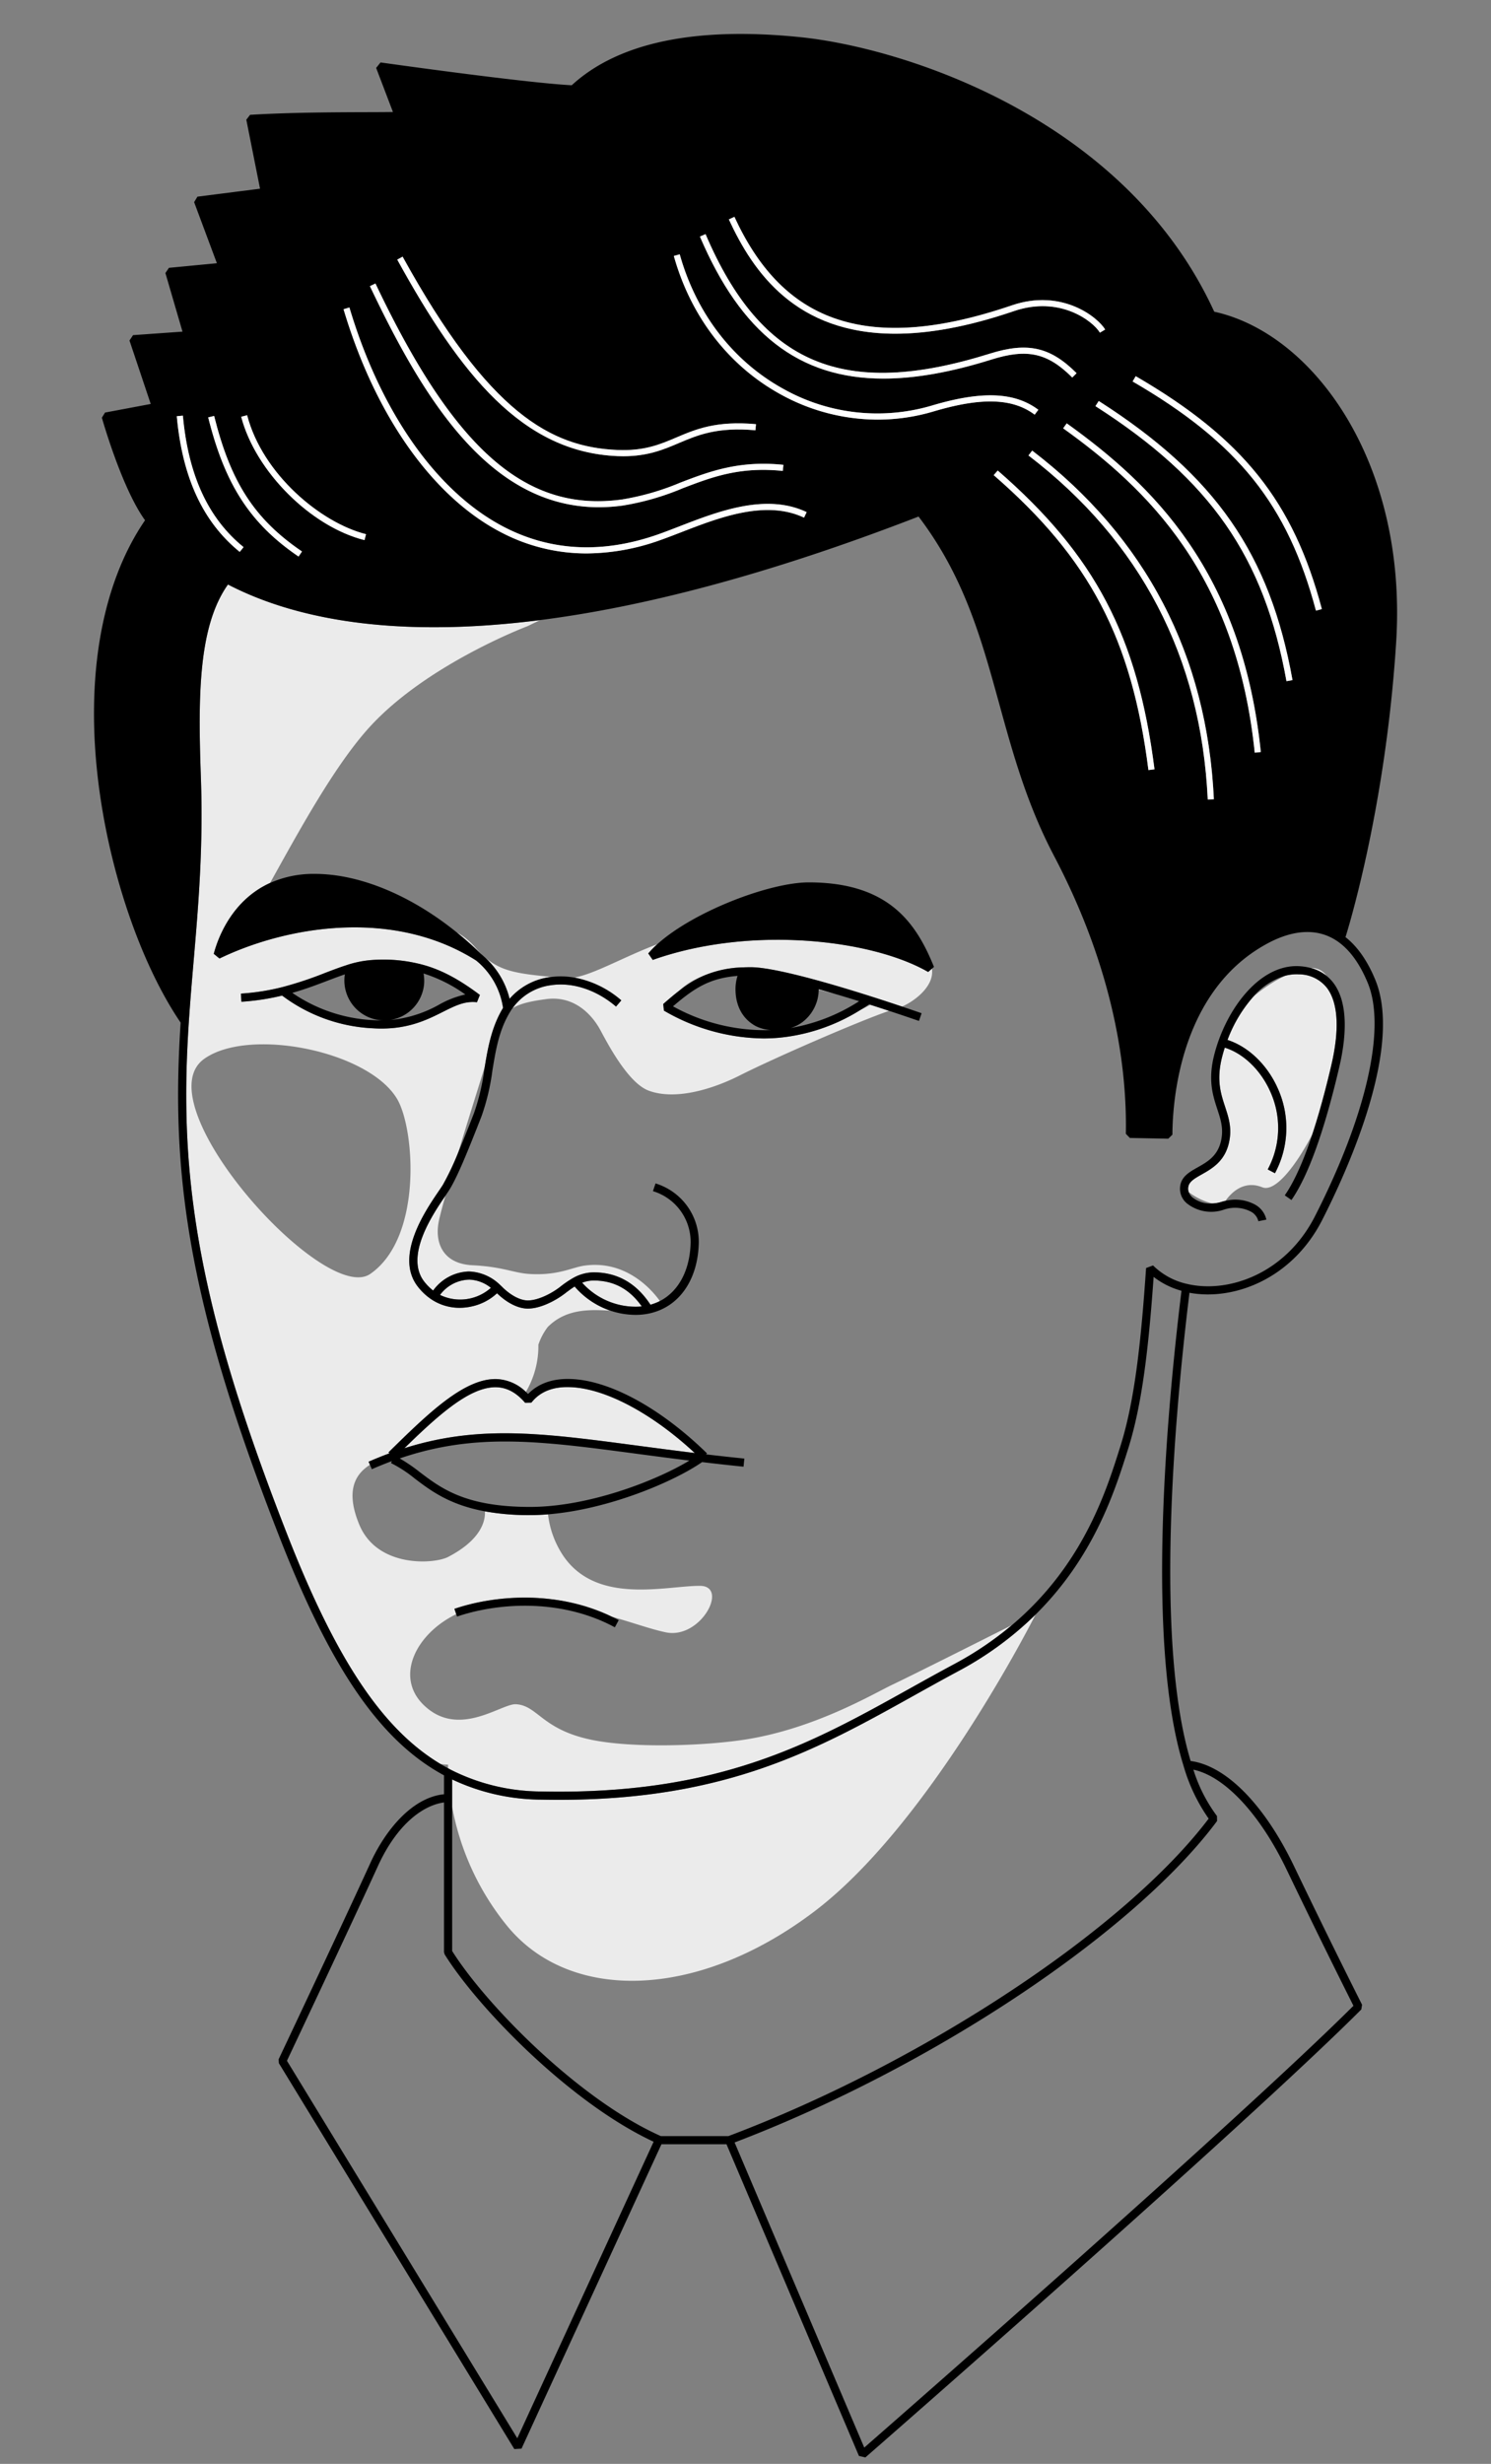 <svg id="Слой_1" data-name="Слой 1" xmlns="http://www.w3.org/2000/svg" viewBox="0 0 365.692 603.946"><rect x="0" y="0" width="365.692" height="603.946" fill="#808080" stroke="none"/><defs><style>.cls-1,.cls-3{fill:none;}.cls-2{fill:#ebebeb;}.cls-3{stroke:#000;stroke-linecap:round;stroke-linejoin:round;stroke-width:0;}.cls-4{fill:#fff;}</style></defs><title>Artboard 48 copy 10</title><path class="cls-1" d="M109.901,432.555a7.601,7.601,0,0,1-1.936-.211c.637.383,1.281.746,1.929,1.095C109.888,432.867,109.901,432.555,109.901,432.555Z"/><path class="cls-1" d="M210.931,247.621c1.094-.543,1.96-1.01,2.534-1.332-.098-.031-.199-.064-.296-.095C212.428,246.696,211.681,247.164,210.931,247.621Z"/><path class="cls-1" d="M118.794,262.104c.031-.186.062-.373.093-.559-1.663,5.336-4.209,13.428-6.485,20.908,1.106-2.638,2.366-5.798,3.826-9.524A53.204,53.204,0,0,0,118.794,262.104Z"/><path class="cls-1" d="M185.376,251.526c-3.213-1.726-4.983-4.952-4.983-9.085a10.674,10.674,0,0,1,.506-3.231c-6.776.552-10.515,2.906-15.833,7.462a46.407,46.407,0,0,0,24.035,5.822A9.53,9.53,0,0,1,185.376,251.526Z"/><path class="cls-1" d="M169.086,358.019c-4.62-.568-8.924-1.138-13.086-1.69-23.552-3.127-39.34-5.196-57.961,1.162a41.203,41.203,0,0,1,4.919,3.357c5.273,4.001,11.25,8.535,27.026,8.535C144.343,369.382,160.816,363.01,169.086,358.019Z"/><path class="cls-1" d="M196.762,250.577a9.055,9.055,0,0,1-2.831,1.402,44.855,44.855,0,0,0,16.775-6.561q-3.112-.971-5.984-1.814c-1.299-.324-2.611-.652-3.924-.979A10.106,10.106,0,0,1,196.762,250.577Z"/><path class="cls-1" d="M166.618,242.815a28.483,28.483,0,0,1,5.742-3.55A17.331,17.331,0,0,0,166.618,242.815Z"/><path class="cls-1" d="M95.896,358.629l.219-.479-.627.229c-1.372.524-2.821,1.116-4.291,1.751l-.464-1.075c-3.462,2.192-6.13,6.175-2.608,14.667,4.415,10.644,18.372,9.688,21.777,7.919,8.4-4.363,9.158-9.122,9.031-11.178-8.732-1.618-13.309-5.084-17.182-8.022A31.781,31.781,0,0,0,95.896,358.629Z"/><path class="cls-1" d="M109.051,479.047l-.15-.526V441.815c-4.909.662-11.375,5.018-16.219,15.619-7.095,15.513-20.391,43.655-22.305,47.703l56.5,92.533,33.434-72.688C139.694,515.395,117.004,491.887,109.051,479.047Z"/><path class="cls-1" d="M298.484,445.154l.02,1.219c-20.353,27.369-69.997,60.395-118.333,78.787l31.801,74.793c10.209-8.92,92.373-80.812,119.983-108.295-1.53-3.038-8.246-16.421-16.364-33.325-6.588-13.729-15.221-22.928-22.893-24.552A37.94,37.94,0,0,0,298.484,445.154Z"/><path class="cls-1" d="M282.947,312.995c-1.23,17.362-2.811,31.226-6.25,42.124l-.122.385c-3.119,9.898-8.235,26.092-22.584,40.257-2.578,5.047-27.084,52.145-54.178,72.713-28.646,21.746-59.948,22.404-75.359,3.691a64.764,64.764,0,0,1-13.554-29.241v35.31c8.068,12.86,30.744,36.229,51.145,45.352l.031.014h16.587c47.913-18.076,97.238-50.687,117.781-77.815a43.172,43.172,0,0,1-6.157-12.927c-9.215-29.651-4.284-85.628-.509-116.459A19.458,19.458,0,0,1,282.947,312.995Z"/><path class="cls-1" d="M327.474,230.367c-4.557-2.819-10.302-2.507-16.619.901-21.5,11.577-23.274,38.793-23.306,46.858l-1.021.996-9.423-.19-.98-1.02c.304-15.218-2.503-39.385-17.604-68.105-6.67-12.688-10.109-25.174-13.435-37.247-4.421-16.049-8.599-31.218-19.799-45.942-37.666,14.574-68.159,22.233-92.804,25.375-1.779.858-3.12,1.504-3.12,1.504s-24.463,9.224-38.565,24.558c-8.692,9.451-17.543,25.796-24.556,38.375a26.139,26.139,0,0,1,10.949-2.221c11.012,0,23.627,5.274,34.835,14.342,3.283,1.791,4.552,3.845,6.057,5.374.324.274.634.555.937.839,3.92,3.152,7.233,3.867,16.29,4.697a19.196,19.196,0,0,1,5.528.159c4.939-.839,12.016-5.005,20.371-8.172,8.791-7.961,27.483-15.155,37.146-15.155,19.638,0,26.368,9.958,30.716,20.718l-.503.438c.653,4.203-4.103,7.88-7.325,9.286q2.372.795,4.799,1.631l-.652,1.891q-3.737-1.291-7.323-2.47c-7.474,2.563-27.854,11.398-36.675,15.855-6.121,3.093-15.488,6.226-22.291,3.702-5.025-1.864-10.01-11.427-11.835-14.813-2.032-3.771-6.377-8.541-13.284-7.625-3.601.478-6.253,1.033-8.255,2.21-.124.175-.26.341-.376.523l-.078.141c-2.839,4.506-3.647,9.435-4.505,14.652A54.617,54.617,0,0,1,118.09,273.658c-3.56,9.087-5.843,14.604-7.713,17.731-.248.413-.641.992-1.123,1.702-.722,2.546-1.285,4.664-1.59,6.06-1.129,5.166.704,10.611,8.215,10.987,7.552.377,10.02,1.892,13.943,2.135,7.11.44,10.427-1.615,13.56-2.045,10.438-1.433,16.801,6.335,18.467,8.684,4.579-2.357,7.397-7.574,7.538-14.34a12.994,12.994,0,0,0-9.242-12.594l.639-1.895a14.963,14.963,0,0,1,10.604,14.529c-.19,9.106-4.82,15.747-12.084,17.33a15.689,15.689,0,0,1-3.373.362c-.121,0-.242-.001-.363-.004a19.585,19.585,0,0,1-5.903-1.044c-4.365-.188-10.605-.735-15.319,4.022a15.053,15.053,0,0,0-2.296,4.336,22.084,22.084,0,0,1-3.063,11.568c.181.167.364.33.542.511,2.406-2.495,5.851-3.771,10.118-3.684,9.611.174,22.233,6.991,33.761,18.238l-.236.242c3.194.378,6.274.719,9.397,1.034l-.201,1.99c-3.27-.331-6.485-.686-9.831-1.084l-.336-.038c-6.871,4.768-22.884,11.599-37.787,12.802a22.992,22.992,0,0,0,3.944,10.462c8.295,11.694,24.922,7.063,33.293,7.063,7.199,0,.245,13.152-8.32,11.402-3.488-.712-7.907-2.312-13.251-3.83.56.271,1.122.533,1.675.832l-.949,1.76c-13.227-7.134-28.668-6.04-38.707-2.634l-.198-.585c-9.897,4.806-15.047,15.249-8.097,22.15,8.579,8.52,19.144-.286,22.755-.073,5.314.313,6.3,6.1,18.247,8.661,10.183,2.183,28.035,1.557,38.044-.017,16.968-2.667,31.204-11.133,35.902-13.375,5.25-2.505,20.767-10.295,29.436-14.659,17.421-14.695,23.127-32.797,26.484-43.451l.121-.385c3.515-11.134,5.062-25.521,6.305-43.699l1.71-.634a17.144,17.144,0,0,0,8.375,4.54c10.158,2.38,24.182-2.554,31.335-16.599,12.628-24.764,17.478-46.122,12.972-57.135C333.413,235.941,330.717,232.367,327.474,230.367Zm.998,31.221c-3.677,15.712-7.621,26.667-11.724,32.561l-1.641-1.143c2.297-3.3,4.555-8.311,6.753-14.948-4.152,7.983-9.178,14.21-12.244,12.977-4.605-1.853-7.705,1.414-9.049,3.319a10.156,10.156,0,0,1,7.272.934,5.585,5.585,0,0,1,2.758,3.673l-1.963.385a3.638,3.638,0,0,0-1.818-2.34,8.46,8.46,0,0,0-6.717-.464,9.576,9.576,0,0,1-9-1.572,4.656,4.656,0,0,1-1.601-4.479c.428-2.19,2.279-3.236,4.239-4.344,2.397-1.354,4.876-2.754,5.726-6.454.685-2.978-.046-5.203-.892-7.78-1.092-3.324-2.328-7.093-.804-13.194,2.745-10.995,11.004-22.404,20.859-21.887a13.83,13.83,0,0,1,2.904.459,4.309,4.309,0,0,1,3.824,1.91,9.971,9.971,0,0,1,1.713,1.772C330.175,245.105,330.66,252.234,328.472,261.588Z"/><path class="cls-1" d="M307.375,244.329a36.847,36.847,0,0,1,7.837-5.149A16.596,16.596,0,0,0,307.375,244.329Z"/><path class="cls-1" d="M93.929,250.113c-.201-.007-.405-.009-.598-.028a9.798,9.798,0,0,1-8.829-10.642c.018-.203.054-.404.086-.606-1.332.455-2.7.964-4.147,1.517-2.589.987-5.472,2.087-8.743,3.02a38.318,38.318,0,0,0,19.964,6.691C92.435,250.115,93.189,250.124,93.929,250.113Z"/><path class="cls-1" d="M292.437,293.482a7.021,7.021,0,0,0,4.913,1.51,15.365,15.365,0,0,1-5.801-2.797A3.17,3.17,0,0,0,292.437,293.482Z"/><path class="cls-1" d="M104.01,241.289a9.824,9.824,0,0,1-8.322,8.738,29.964,29.964,0,0,0,11.988-3.756,23.432,23.432,0,0,1,6.446-2.502,36.464,36.464,0,0,0-10.239-5.147A10.01,10.01,0,0,1,104.01,241.289Z"/><path class="cls-1" d="M90.8,312.272c12.867-8.853,10.949-35.472,6.63-42.841-6.932-11.829-36.349-17.728-47.343-9.885C34.913,270.372,79.468,320.069,90.8,312.272Z"/><path class="cls-2" d="M321.531,237.29a10.284,10.284,0,0,1,3.824,1.91A4.309,4.309,0,0,0,321.531,237.29Z"/><path class="cls-2" d="M325.47,242.174a8.788,8.788,0,0,0-6.947-3.346c-.185-.01-.369-.015-.552-.015a10.903,10.903,0,0,0-2.758.366,36.847,36.847,0,0,0-7.837,5.149,33.864,33.864,0,0,0-6.312,10.584c5.093,1.622,9.764,6.091,12.326,11.865a23.455,23.455,0,0,1-.688,20.806l-1.77-.93a21.496,21.496,0,0,0,.629-19.065c-2.346-5.287-6.582-9.356-11.163-10.787-.258.798-.491,1.6-.69,2.399-1.384,5.542-.292,8.869.764,12.086.9,2.742,1.751,5.332.941,8.852-1.047,4.561-4.177,6.328-6.691,7.749-1.865,1.053-3.021,1.762-3.261,2.988a2.47,2.47,0,0,0,.088,1.319,15.365,15.365,0,0,0,5.801,2.797,8.494,8.494,0,0,0,2.154-.36c.353-.11.708-.201,1.063-.278,1.344-1.905,4.443-5.171,9.049-3.319,3.066,1.233,8.092-4.994,12.244-12.977q2.383-7.195,4.664-16.925C328.573,252.374,328.208,245.818,325.47,242.174Z"/><path class="cls-2" d="M104.091,314.195a12.52,12.52,0,0,0,2.143,2.146,11.203,11.203,0,0,1,8.736-4.672,11.376,11.376,0,0,1,7.551,3.167c.206.188.41.38.603.573,2.101,2.101,4.468,3.354,6.333,3.354,2.479,0,5.729-1.642,7.851-3.269a24.989,24.989,0,0,1,3.442-2.336,10.307,10.307,0,0,1,5.254-1.271c5.634.115,10.18,2.785,13.533,7.923a11.993,11.993,0,0,0,2.313-.899c-1.666-2.349-8.029-10.117-18.467-8.684-3.133.43-6.45,2.485-13.56,2.045-3.924-.243-6.392-1.757-13.943-2.135-7.511-.375-9.344-5.821-8.215-10.987.305-1.396.869-3.513,1.59-6.06l-.03.044C106.207,297.564,99.144,307.937,104.091,314.195Z"/><path class="cls-2" d="M117.834,233.699c.088.072.164.151.25.224-1.505-1.529-2.774-3.583-6.057-5.374,1.983,1.604,3.928,3.314,5.806,5.149Z"/><path class="cls-2" d="M182.846,426.388c-10.01,1.573-27.861,2.2-38.044.017-11.946-2.561-12.932-8.348-18.247-8.661-3.611-.213-14.176,8.592-22.755.073-6.95-6.901-1.8-17.344,8.097-22.15l-.444-1.31c10.02-3.397,25.222-4.555,38.624,1.937,5.345,1.518,9.764,3.117,13.251,3.83,8.565,1.75,15.519-11.402,8.32-11.402-8.371,0-24.998,4.631-33.293-7.063a22.992,22.992,0,0,1-3.944-10.462c-1.49.12-2.969.186-4.427.186a60.595,60.595,0,0,1-11.053-.919c.127,2.057-.631,6.815-9.031,11.178-3.405,1.769-17.363,2.725-21.777-7.919-3.521-8.491-.854-12.474,2.608-14.667l-.329-.761c1.495-.646,2.972-1.248,4.387-1.789l.724-.264-.23-.235c9.587-9.41,18.635-18.297,26.656-17.963a10.92,10.92,0,0,1,7.044,3.14,22.084,22.084,0,0,0,3.063-11.568,15.053,15.053,0,0,1,2.296-4.336c4.714-4.758,10.954-4.21,15.319-4.022a20.025,20.025,0,0,1-8.721-5.901c-.765.476-1.538,1.055-2.421,1.729-2.213,1.696-5.916,3.68-9.065,3.68-2.357,0-5.096-1.372-7.551-3.758a13.226,13.226,0,0,1-6.207,3.23,13.599,13.599,0,0,1-2.972.334,12.42,12.42,0,0,1-6.701-1.928,14.081,14.081,0,0,1-3.505-3.209c-5.856-7.408,1.786-18.631,5.05-23.424.47-.689.852-1.249,1.09-1.647a67.346,67.346,0,0,0,3.742-7.909c2.276-7.48,4.821-15.572,6.485-20.908.805-4.887,1.716-9.904,4.493-14.486a18.357,18.357,0,0,0-6.598-11.619c-20.432-12.951-46.678-8.356-62.949-.485l-1.403-1.153c.917-3.5,4.24-13.025,13.814-17.373,7.013-12.579,15.864-28.924,24.556-38.375,14.102-15.334,38.565-24.558,38.565-24.558s1.341-.646,3.12-1.504c-37.599,4.792-61.577-.938-76.573-8.72-7.31,10.3-7.34,27.489-6.646,47.206.608,17.206-.597,31.307-1.763,44.943-.42,4.906-.854,9.98-1.185,15.043-.576,8.675-.755,16.189-.562,23.649.765,29.629,7.921,59.195,24.699,102.052,11.963,30.569,23.315,47.639,37.509,56.178a7.601,7.601,0,0,0,1.936.211s-.012.312-.007.884c.234.126.467.257.702.378l.001.001a49.393,49.393,0,0,0,22.254,5.31c43.403.893,66.146-11.787,90.235-25.203,3.543-1.974,7.207-4.015,10.953-6.022A81.737,81.737,0,0,0,248.184,398.353c-8.669,4.364-24.186,12.154-29.436,14.659C214.05,415.255,199.814,423.721,182.846,426.388ZM69.448,241.909a90.532,90.532,0,0,0,10.279-3.424c1.756-.67,3.415-1.303,5.034-1.825a25.443,25.443,0,0,1,6.586-1.349A37.276,37.276,0,0,1,104.174,236.616c4.351,1.265,8.522,3.506,13.522,7.263l-.716,1.793c-2.964-.348-5.365.859-8.408,2.387-3.373,1.691-7.57,3.798-13.75,4.04-.417.02-.844.029-1.277.029-.657,0-1.33-.022-2.01-.066a40.168,40.168,0,0,1-22.344-8.026,57.347,57.347,0,0,1-9.981,1.514l-.127-1.996A55.307,55.307,0,0,0,69.448,241.909Zm-19.362,17.637c10.994-7.843,40.411-1.944,47.343,9.885,4.319,7.37,6.237,33.989-6.63,42.841C79.468,320.069,34.913,270.372,50.087,259.546Z"/><path class="cls-2" d="M200.799,242.626c1.313.327,2.625.654,3.924.979-1.357-.398-2.659-.769-3.926-1.122C200.796,242.531,200.8,242.579,200.799,242.626Z"/><path class="cls-2" d="M124.985,244.829a15.846,15.846,0,0,1,9.812-5.309c.171-.025.343-.04.515-.06-9.057-.83-12.37-1.545-16.29-4.697A20.128,20.128,0,0,1,124.985,244.829Z"/><path class="cls-2" d="M120.399,315.676a8.924,8.924,0,0,0-5.235-2.009c-.049,0-.097,0-.146.002a9.2,9.2,0,0,0-7.1,3.745A11.339,11.339,0,0,0,120.399,315.676Z"/><path class="cls-2" d="M155.61,320.301a12.927,12.927,0,0,0,1.791-.078c-2.939-4.157-6.691-6.238-11.438-6.335a7.953,7.953,0,0,0-3.179.533A17.637,17.637,0,0,0,155.61,320.301Z"/><path class="cls-2" d="M199.814,468.474c27.094-20.568,51.6-67.666,54.178-72.713A81.886,81.886,0,0,1,234.985,409.664c-3.731,2.001-7.389,4.038-10.926,6.008-23.523,13.101-45.788,25.5-86.942,25.5q-2.12,0-4.306-.044a51.767,51.767,0,0,1-21.91-4.947v6.743A64.764,64.764,0,0,0,124.454,472.165C139.866,490.878,171.167,490.22,199.814,468.474Z"/><path class="cls-2" d="M151.093,246.73c-4.838-4.122-10.673-6.034-16.001-5.232a13.762,13.762,0,0,0-9.365,5.615c2.002-1.177,4.655-1.733,8.255-2.21,6.907-.916,11.252,3.854,13.284,7.625,1.825,3.387,6.81,12.949,11.835,14.813,6.803,2.523,16.171-.609,22.291-3.702,8.821-4.457,29.2-13.291,36.675-15.855-1.561-.515-3.1-1.015-4.603-1.494-.573.321-1.439.789-2.534,1.332a45.785,45.785,0,0,1-19.769,6.74q-1.945.179-3.91.179a49.378,49.378,0,0,1-24.419-6.819l-.162-1.621c1.38-1.206,2.67-2.3,3.947-3.285a17.331,17.331,0,0,1,5.742-3.55,26.141,26.141,0,0,1,9.918-2.144c.611-.028,1.246-.037,1.907-.037,2.928,0,8.304,1.059,15.979,3.146,3.912,1.069,8.299,2.374,13.038,3.877,2.587.818,5.283,1.701,8.041,2.625,3.223-1.406,7.979-5.083,7.325-9.286l-.924.804c-13.889-8.022-43.661-11.432-67.547-2.953l-1.101-1.585a23.309,23.309,0,0,1,2.212-2.266c-8.355,3.167-15.432,7.333-20.371,8.172a24.312,24.312,0,0,1,11.55,5.591Z"/><path class="cls-2" d="M99.179,354.992c18.284-5.792,33.995-3.712,57.085-.646,4.48.595,9.12,1.209,14.143,1.82-10.594-9.851-22.251-16-30.799-16.155-4.128-.119-7.24,1.198-9.272,3.8l-1.546.036c-2.111-2.453-4.379-3.698-6.933-3.806C115.323,339.793,107.514,346.865,99.179,354.992Z"/><path d="M342.431,157.387c2.795-44.158-20.41-75.71-44.622-80.981C276.102,29.058,221.815,11.666,196.064,9.086c-25.699-2.584-44.488,1.388-55.838,11.811-11.454-.579-46.536-5.542-46.894-5.593L92.257,16.65l4.119,10.802c-1.341.029-3.626.036-6.146.043-7.646.022-19.202.057-28.898.653l-.919,1.193,3.365,16.912L48.424,48.21l-.811,1.342,5.584,14.97L41.433,65.652l-.864,1.275L44.759,81.291l-12.124.859L31.757,83.465,36.969,99.022l-11.206,2.107-.777,1.255c.204.724,4.961,17.388,10.589,25.145-10.647,15.532-14.698,38.434-11.407,64.602,2.757,21.921,10.463,44.301,20.136,58.538-.562,8.594-.737,16.072-.546,23.497.771,29.879,7.967,59.642,24.836,102.729,12.675,32.388,24.773,49.896,40.308,58.281v4.634c-7.972.795-14.506,9.066-18.037,16.793C83.25,473.249,68.486,504.457,68.338,504.771l.051.949,57.759,94.596,1.762-.104,34.322-74.612h15.954l32.486,76.405,1.577.362c.925-.807,92.835-81.008,121.633-109.806l.186-1.158c-.074-.146-7.471-14.774-16.673-33.936-7.254-15.116-16.684-24.669-25.37-25.806-8.836-29.369-4.017-84.265-.291-114.778,10.813,2.016,25.174-3.345,32.562-17.85,6.189-12.137,19.85-42.161,13.041-58.802-1.924-4.688-4.392-8.217-7.341-10.53l.009.003C330.102,229.404,339.788,199.079,342.431,157.387ZM43.361,102.022l1.494-.137c1.33,14.631,6.199,25.174,14.885,32.231l-.945,1.164C49.778,127.956,44.731,117.076,43.361,102.022Zm7.703.29,1.455-.363c4.068,16.303,9.908,25.31,21.549,33.233l-.844,1.24C61.393,128.369,55.18,118.806,51.065,102.312Zm8.096-.154,1.451-.379c3.771,14.451,18.07,26.388,29.157,29.16l-.363,1.455C76.218,129.098,62.65,115.533,59.16,102.158Zm25.1-26.362,1.438-.428c7.709,25.85,21.638,45.515,38.214,53.953,11.474,5.841,24.12,6.392,37.585,1.639,1.628-.574,3.336-1.236,5.145-1.937,9.455-3.662,21.22-8.225,31.203-3.491l-.643,1.355c-9.396-4.451-20.832-.023-30.019,3.534-1.819.705-3.538,1.37-5.187,1.952a54.258,54.258,0,0,1-18.091,3.285,45.032,45.032,0,0,1-20.674-5.002C106.29,122.034,92.086,102.038,84.26,75.796Zm6.469-5.657,1.355-.645c19.391,40.815,36.905,56.166,60.465,52.94a63.037,63.037,0,0,0,14.385-4.162c7.027-2.685,14.297-5.459,25.209-4.33l-.154,1.492c-10.556-1.09-17.34,1.497-24.52,4.239a64.236,64.236,0,0,1-14.717,4.247,43.515,43.515,0,0,1-5.878.408C120.32,124.329,104.189,98.467,90.729,70.139ZM191.345,96.601c-12.657-6.984-21.918-19.009-26.076-33.859l1.445-.404c4.048,14.46,13.053,26.162,25.355,32.95a47.143,47.143,0,0,0,36.468,4.129c12.261-3.648,20.319-3.33,26.133,1.029l-.9,1.199c-5.395-4.044-13.043-4.288-24.805-.791a48.033,48.033,0,0,1-13.715,2.004A49.391,49.391,0,0,1,191.345,96.601ZM171.668,57.983l1.379-.59c13.684,32.027,33.886,40.509,69.73,29.292,9.266-2.899,14.834-1.647,21.275,4.794L262.992,92.54c-6.042-6.042-11.031-7.155-19.768-4.423-9.906,3.102-18.707,4.685-26.545,4.685C195.816,92.802,181.756,81.594,171.668,57.983ZM244.706,115.335c23.876,20.735,34.299,40.584,38.454,73.237l-1.488.189c-4.103-32.239-14.388-51.833-37.95-72.294Zm7.541-3.689.912-1.191c27.902,21.342,42.895,50.093,44.56,85.454l-1.498.07C294.577,161.08,279.782,132.706,252.247,111.645Zm8.509-6.656.873-1.219c20.993,15.037,43.066,36.369,47.607,80.575l-1.492.152C303.264,140.886,281.477,119.832,260.756,104.989Zm7.916-5.435.809-1.264c28.645,18.323,41.971,37.507,47.526,68.422l-1.477.266C310.059,136.527,296.921,117.624,268.672,99.555Zm1.099-18.009c-1.658-2.767-9.75-9.154-21.108-5.28-11.429,3.896-21.003,5.536-29.055,5.536-24.441,0-34.888-15.098-40.844-28.023l1.363-.627c5.757,12.493,13.338,20.46,23.178,24.355,11.54,4.567,26.219,3.698,44.873-2.661,12.241-4.171,21.054,2.885,22.88,5.929ZM165.882,107.237c4.805-2.04,9.778-4.144,19.533-3.264l-.135,1.494c-9.394-.852-14.179,1.184-18.812,3.15-3.722,1.581-7.562,3.212-13.599,3.212q-.712,0-1.464-.031c-23.292-.971-38.421-19.954-53.973-48.158l1.314-.725c21.163,38.385,36.382,46.703,52.721,47.385C158.027,110.565,161.844,108.953,165.882,107.237Zm156.875,42.444c-6.897-25.926-19.083-41.151-44.962-56.175L278.549,92.21c26.27,15.25,38.644,30.723,45.657,57.087ZM126.877,597.671l-56.5-92.533c1.914-4.048,15.21-32.19,22.305-47.703,4.843-10.601,11.31-14.958,16.219-15.619V478.521l.15.526c7.953,12.84,30.643,36.348,51.261,45.936ZM315.591,458.333c8.118,16.904,14.834,30.287,16.364,33.325-27.61,27.482-109.774,99.375-119.983,108.295l-31.801-74.793c48.336-18.393,97.98-51.418,118.333-78.787l-.02-1.219a37.94,37.94,0,0,1-5.786-11.373C300.37,435.405,309.003,444.603,315.591,458.333Zm-25.304-25.476a43.172,43.172,0,0,0,6.157,12.927c-20.543,27.129-69.868,59.739-117.781,77.815H162.076l-.031-.014c-20.4-9.122-43.076-32.491-51.145-45.352V436.181a51.767,51.767,0,0,0,21.91,4.947q2.188.044,4.306.044c41.154,0,63.419-12.399,86.942-25.5,3.537-1.97,7.194-4.007,10.926-6.008a81.886,81.886,0,0,0,19.007-13.903c14.349-14.165,19.465-30.359,22.584-40.257l.122-.385c3.439-10.898,5.02-24.762,6.25-42.124a19.458,19.458,0,0,0,6.831,3.404C286.003,347.229,281.072,403.207,290.287,432.857ZM335.486,240.991c4.506,11.013-.344,32.371-12.972,57.135-7.153,14.045-21.177,18.979-31.335,16.599a17.144,17.144,0,0,1-8.375-4.54l-1.71.634c-1.242,18.178-2.79,32.565-6.305,43.699l-.121.385c-3.357,10.654-9.063,28.756-26.484,43.451a81.737,81.737,0,0,1-14.145,9.549c-3.746,2.008-7.41,4.049-10.953,6.022-24.089,13.416-46.832,26.096-90.235,25.203a49.393,49.393,0,0,1-22.254-5.31l-.001-.001c-.236-.122-.468-.252-.702-.378-.648-.349-1.292-.712-1.929-1.095C93.772,423.805,82.419,406.735,70.456,376.166,53.678,333.31,46.522,303.743,45.757,274.114c-.192-7.46-.014-14.975.562-23.649.331-5.062.765-10.137,1.185-15.043,1.166-13.637,2.371-27.737,1.763-44.943-.694-19.717-.664-36.906,6.646-47.206,14.996,7.783,38.973,13.513,76.573,8.72,24.645-3.141,55.139-10.8,92.804-25.375,11.2,14.725,15.378,29.894,19.799,45.942,3.325,12.073,6.765,24.559,13.435,37.247,15.101,28.721,17.907,52.888,17.604,68.105l.98,1.02,9.423.19,1.021-.996c.031-8.065,1.806-35.281,23.306-46.858,6.317-3.408,12.062-3.721,16.619-.901C330.717,232.367,333.413,235.941,335.486,240.991Z"/><line class="cls-3" x1="105.641" y1="317.415" x2="105.642" y2="317.416"/><path d="M95.284,356.006l.23.235-.724.264c-1.415.541-2.892,1.143-4.387,1.789l.329.761.464,1.075c1.47-.635,2.919-1.227,4.291-1.751l.627-.229-.219.479a31.781,31.781,0,0,1,5.854,3.812c3.873,2.938,8.45,6.404,17.182,8.022a60.595,60.595,0,0,0,11.053.919c1.458,0,2.937-.066,4.427-.186,14.903-1.203,30.916-8.035,37.787-12.802l.336.038c3.346.398,6.562.753,9.831,1.084l.201-1.99c-3.123-.315-6.203-.656-9.397-1.034l.236-.242c-11.527-11.247-24.149-18.064-33.761-18.238-4.268-.087-7.712,1.188-10.118,3.684-.178-.181-.361-.344-.542-.511a10.92,10.92,0,0,0-7.044-3.14C113.919,337.709,104.871,346.596,95.284,356.006Zm33.505-12.159,1.546-.036c2.032-2.602,5.145-3.919,9.272-3.8,8.548.154,20.205,6.304,30.799,16.155-5.023-.611-9.663-1.225-14.143-1.82-23.09-3.065-38.8-5.146-57.085.646,8.334-8.127,16.144-15.199,22.677-14.951C124.41,340.148,126.678,341.394,128.789,343.847Zm-30.75,13.643c18.621-6.358,34.409-4.289,57.961-1.162,4.162.553,8.466,1.122,13.086,1.69-8.271,4.991-24.743,11.363-39.102,11.363-15.776,0-21.753-4.534-27.026-8.535A41.203,41.203,0,0,0,98.039,357.49Z"/><path d="M325.355,239.199a10.284,10.284,0,0,0-3.824-1.91,13.83,13.83,0,0,0-2.904-.459c-9.855-.518-18.114,10.892-20.859,21.887-1.524,6.102-.288,9.87.804,13.194.846,2.577,1.576,4.803.892,7.78-.85,3.7-3.328,5.101-5.726,6.454-1.96,1.107-3.812,2.153-4.239,4.344a4.656,4.656,0,0,0,1.601,4.479,9.576,9.576,0,0,0,9,1.572,8.46,8.46,0,0,1,6.717.464,3.638,3.638,0,0,1,1.818,2.34l1.963-.385a5.585,5.585,0,0,0-2.758-3.673,10.156,10.156,0,0,0-7.272-.934c-.355.077-.71.168-1.063.278a8.494,8.494,0,0,1-2.154.36,7.021,7.021,0,0,1-4.913-1.51,3.17,3.17,0,0,1-.888-1.287,2.47,2.47,0,0,1-.088-1.319c.24-1.227,1.396-1.936,3.261-2.988,2.515-1.421,5.645-3.188,6.691-7.749.81-3.52-.041-6.109-.941-8.852-1.056-3.217-2.147-6.544-.764-12.086.2-.799.433-1.601.69-2.399,4.581,1.43,8.817,5.5,11.163,10.787a21.496,21.496,0,0,1-.629,19.065l1.77.93a23.455,23.455,0,0,0,.688-20.806c-2.562-5.774-7.233-10.243-12.326-11.865a33.864,33.864,0,0,1,6.312-10.584,16.596,16.596,0,0,1,7.837-5.149,10.903,10.903,0,0,1,2.758-.366c.183,0,.367.005.552.015a8.788,8.788,0,0,1,6.947,3.346c2.738,3.645,3.104,10.2,1.055,18.959q-2.277,9.73-4.664,16.925c-2.198,6.638-4.456,11.648-6.753,14.948l1.641,1.143c4.103-5.894,8.047-16.849,11.724-32.561,2.188-9.354,1.703-16.482-1.403-20.616A9.971,9.971,0,0,0,325.355,239.199Z"/><path d="M111.453,394.356l.444,1.31.198.585c10.039-3.406,25.48-4.5,38.707,2.634l.949-1.76c-.553-.298-1.115-.561-1.675-.832C136.675,389.802,121.473,390.959,111.453,394.356Z"/><path d="M69.192,244.035a40.168,40.168,0,0,0,22.344,8.026c.68.044,1.353.066,2.01.066.434,0,.86-.01,1.277-.029,6.18-.242,10.377-2.349,13.75-4.04,3.043-1.527,5.444-2.734,8.408-2.387l.716-1.793c-5-3.757-9.172-5.998-13.522-7.263a37.276,37.276,0,0,0-12.826-1.305,25.443,25.443,0,0,0-6.586,1.349c-1.619.522-3.278,1.155-5.034,1.825a90.532,90.532,0,0,1-10.279,3.424,55.307,55.307,0,0,1-10.365,1.644l.127,1.996A57.347,57.347,0,0,0,69.192,244.035Zm38.484,2.235a29.964,29.964,0,0,1-11.988,3.756,9.824,9.824,0,0,0,8.322-8.738,10.01,10.01,0,0,0-.127-2.667,36.464,36.464,0,0,1,10.239,5.147A23.432,23.432,0,0,0,107.676,246.27Zm-27.235-5.916c1.448-.553,2.816-1.062,4.147-1.517-.032.202-.068.403-.086.606a9.798,9.798,0,0,0,8.829,10.642c.193.019.397.021.598.028-.74.011-1.494.001-2.268-.048A38.318,38.318,0,0,1,71.697,243.374C74.969,242.441,77.852,241.342,80.441,240.354Z"/><path d="M200.165,240.23c-7.676-2.088-13.052-3.146-15.979-3.146-.661,0-1.296.009-1.907.037a26.141,26.141,0,0,0-9.918,2.144,28.483,28.483,0,0,0-5.742,3.55c-1.278.985-2.568,2.079-3.947,3.285l.162,1.621A49.378,49.378,0,0,0,187.252,254.54q1.964,0,3.91-.179a45.785,45.785,0,0,0,19.769-6.74c.75-.457,1.497-.925,2.237-1.427.097.031.199.064.296.095,1.502.479,3.042.979,4.603,1.494q3.583,1.181,7.323,2.47l.652-1.891q-2.432-.84-4.799-1.631c-2.758-.924-5.453-1.807-8.041-2.625C208.464,242.604,204.077,241.3,200.165,240.23Zm10.541,5.188a44.855,44.855,0,0,1-16.775,6.561,9.055,9.055,0,0,0,2.831-1.402,10.106,10.106,0,0,0,4.037-7.951c.001-.047-.003-.096-.002-.143,1.267.353,2.569.723,3.926,1.122Q207.593,244.448,210.706,245.419Zm-45.641,1.253c5.318-4.556,9.058-6.91,15.833-7.462a10.674,10.674,0,0,0-.506,3.231c0,4.133,1.77,7.359,4.983,9.085a9.53,9.53,0,0,0,3.724.968A46.407,46.407,0,0,1,165.066,246.672Z"/><path d="M158.998,233.712l1.101,1.585c23.886-8.479,53.658-5.069,67.547,2.953l.924-.804.503-.438C224.725,226.249,217.994,216.291,198.357,216.291c-9.663,0-28.355,7.194-37.146,15.155A23.309,23.309,0,0,0,158.998,233.712Z"/><path d="M52.43,233.802l1.403,1.153c16.27-7.871,42.517-12.466,62.949.485a18.357,18.357,0,0,1,6.598,11.619c-2.776,4.582-3.688,9.599-4.493,14.486-.031.186-.062.374-.093.559a53.204,53.204,0,0,1-2.565,10.825c-1.46,3.726-2.72,6.886-3.826,9.524a67.346,67.346,0,0,1-3.742,7.909c-.238.398-.62.958-1.09,1.647-3.264,4.793-10.906,16.016-5.05,23.424a14.081,14.081,0,0,0,3.505,3.209,12.42,12.42,0,0,0,6.701,1.928,13.599,13.599,0,0,0,2.972-.334,13.226,13.226,0,0,0,6.207-3.23c2.455,2.386,5.194,3.758,7.551,3.758,3.149,0,6.853-1.983,9.065-3.68.883-.674,1.656-1.252,2.421-1.729a20.025,20.025,0,0,0,8.721,5.901,19.585,19.585,0,0,0,5.903,1.044c.121.003.242.004.363.004a15.689,15.689,0,0,0,3.373-.362c7.264-1.583,11.894-8.224,12.084-17.33A14.963,14.963,0,0,0,160.783,290.083l-.639,1.895a12.994,12.994,0,0,1,9.242,12.594c-.141,6.767-2.958,11.983-7.538,14.34a11.993,11.993,0,0,1-2.313.899c-3.353-5.138-7.899-7.808-13.533-7.923a10.307,10.307,0,0,0-5.254,1.271,24.989,24.989,0,0,0-3.442,2.336c-2.122,1.627-5.372,3.269-7.851,3.269-1.865,0-4.232-1.254-6.333-3.354-.192-.193-.396-.386-.603-.573a11.376,11.376,0,0,0-7.551-3.167,11.203,11.203,0,0,0-8.736,4.672,12.52,12.52,0,0,1-2.143-2.146c-4.947-6.258,2.116-16.631,5.133-21.06l.03-.044c.482-.709.875-1.289,1.123-1.702,1.87-3.127,4.153-8.645,7.713-17.731a54.617,54.617,0,0,0,2.678-11.229c.857-5.218,1.666-10.146,4.505-14.652l.078-.141c.116-.182.252-.348.376-.523a13.762,13.762,0,0,1,9.365-5.615c5.328-.802,11.163,1.11,16.001,5.232l1.297-1.521a24.312,24.312,0,0,0-11.55-5.591,19.196,19.196,0,0,0-5.528-.159c-.171.02-.344.035-.515.06a15.846,15.846,0,0,0-9.812,5.309,20.128,20.128,0,0,0-5.963-10.066c-.303-.285-.613-.565-.937-.839-.087-.073-.163-.152-.25-.224h0c-1.878-1.835-3.823-3.545-5.806-5.149C100.82,219.482,88.204,214.208,77.193,214.208a26.139,26.139,0,0,0-10.949,2.221C56.67,220.777,53.347,230.302,52.43,233.802Zm104.971,86.421a12.927,12.927,0,0,1-1.791.078,17.637,17.637,0,0,1-12.826-5.88,7.953,7.953,0,0,1,3.179-.533C150.709,313.985,154.462,316.065,157.401,320.223Zm-42.382-6.554c.049-.002.097-.002.146-.002a8.924,8.924,0,0,1,5.235,2.009,11.339,11.339,0,0,1-12.48,1.738A9.2,9.2,0,0,1,115.019,313.669Zm-9.376,3.747-.001-0Z"/><path class="cls-4" d="M281.672,188.762l1.488-.189c-4.155-32.653-14.578-52.502-38.454-73.237l-.984,1.133C267.284,136.929,277.569,156.522,281.672,188.762Z"/><path class="cls-4" d="M297.719,195.908c-1.665-35.361-16.657-64.112-44.56-85.454l-.912,1.191c27.535,21.061,42.33,49.435,43.974,84.333Z"/><path class="cls-4" d="M309.236,184.346c-4.541-44.206-26.614-65.538-47.607-80.575l-.873,1.219c20.721,14.843,42.508,35.896,46.988,79.509Z"/><path class="cls-4" d="M317.007,166.713c-5.556-30.915-18.881-50.099-47.526-68.422l-.809,1.264c28.249,18.069,41.387,36.973,46.858,67.424Z"/><path class="cls-4" d="M278.549,92.21l-.754,1.297c25.879,15.023,38.064,30.249,44.962,56.175l1.449-.385C317.193,122.933,304.819,107.46,278.549,92.21Z"/><path class="cls-4" d="M143.905,135.659a54.258,54.258,0,0,0,18.091-3.285c1.648-.582,3.367-1.247,5.187-1.952,9.187-3.558,20.622-7.985,30.019-3.534l.643-1.355c-9.983-4.733-21.748-.171-31.203,3.491-1.809.7-3.517,1.362-5.145,1.937-13.465,4.753-26.111,4.202-37.585-1.639-16.576-8.438-30.505-28.104-38.214-53.953l-1.438.428c7.826,26.242,22.03,46.238,38.972,54.861A45.032,45.032,0,0,0,143.905,135.659Z"/><path class="cls-4" d="M146.874,124.329a43.515,43.515,0,0,0,5.878-.408,64.236,64.236,0,0,0,14.717-4.247c7.18-2.742,13.964-5.329,24.52-4.239l.154-1.492c-10.912-1.129-18.182,1.646-25.209,4.33a63.037,63.037,0,0,1-14.385,4.162c-23.56,3.226-41.074-12.125-60.465-52.94l-1.355.645C104.189,98.467,120.32,124.329,146.874,124.329Z"/><path class="cls-4" d="M98.748,62.916l-1.314.725c15.552,28.204,30.681,47.188,53.973,48.158q.753.032,1.464.031c6.037,0,9.877-1.631,13.599-3.212,4.633-1.967,9.418-4.002,18.812-3.15l.135-1.494c-9.755-.88-14.729,1.224-19.533,3.264-4.038,1.716-7.855,3.328-14.413,3.063C135.13,109.619,119.911,101.301,98.748,62.916Z"/><path class="cls-4" d="M59.74,134.117c-8.686-7.058-13.555-17.601-14.885-32.231l-1.494.137c1.369,15.054,6.417,25.934,15.434,33.259Z"/><path class="cls-4" d="M74.069,135.183c-11.641-7.924-17.48-16.931-21.549-33.233l-1.455.363c4.115,16.493,10.328,26.057,22.16,34.11Z"/><path class="cls-4" d="M89.405,132.395l.363-1.455c-11.087-2.772-25.387-14.709-29.157-29.16l-1.451.379C62.65,115.533,76.218,129.098,89.405,132.395Z"/><path class="cls-4" d="M228.965,100.853c11.762-3.497,19.41-3.253,24.805.791l.9-1.199c-5.813-4.359-13.872-4.678-26.133-1.029a47.143,47.143,0,0,1-36.468-4.129C179.767,88.499,170.762,76.797,166.714,62.337l-1.445.404c4.158,14.851,13.419,26.875,26.076,33.859a49.391,49.391,0,0,0,23.905,6.257A48.033,48.033,0,0,0,228.965,100.853Z"/><path class="cls-4" d="M216.68,92.802c7.838,0,16.639-1.583,26.545-4.685,8.736-2.732,13.726-1.619,19.768,4.423l1.061-1.061c-6.441-6.441-12.01-7.693-21.275-4.794-35.845,11.217-56.047,2.735-69.73-29.292l-1.379.59C181.756,81.594,195.816,92.802,216.68,92.802Z"/><path class="cls-4" d="M248.178,74.846c-18.654,6.359-33.333,7.229-44.873,2.661-9.84-3.896-17.421-11.862-23.178-24.355l-1.363.627c5.956,12.926,16.402,28.023,40.844,28.023,8.052,0,17.626-1.641,29.055-5.536,11.358-3.874,19.45,2.514,21.108,5.28l1.287-.771C269.232,77.73,260.419,70.675,248.178,74.846Z"/></svg>